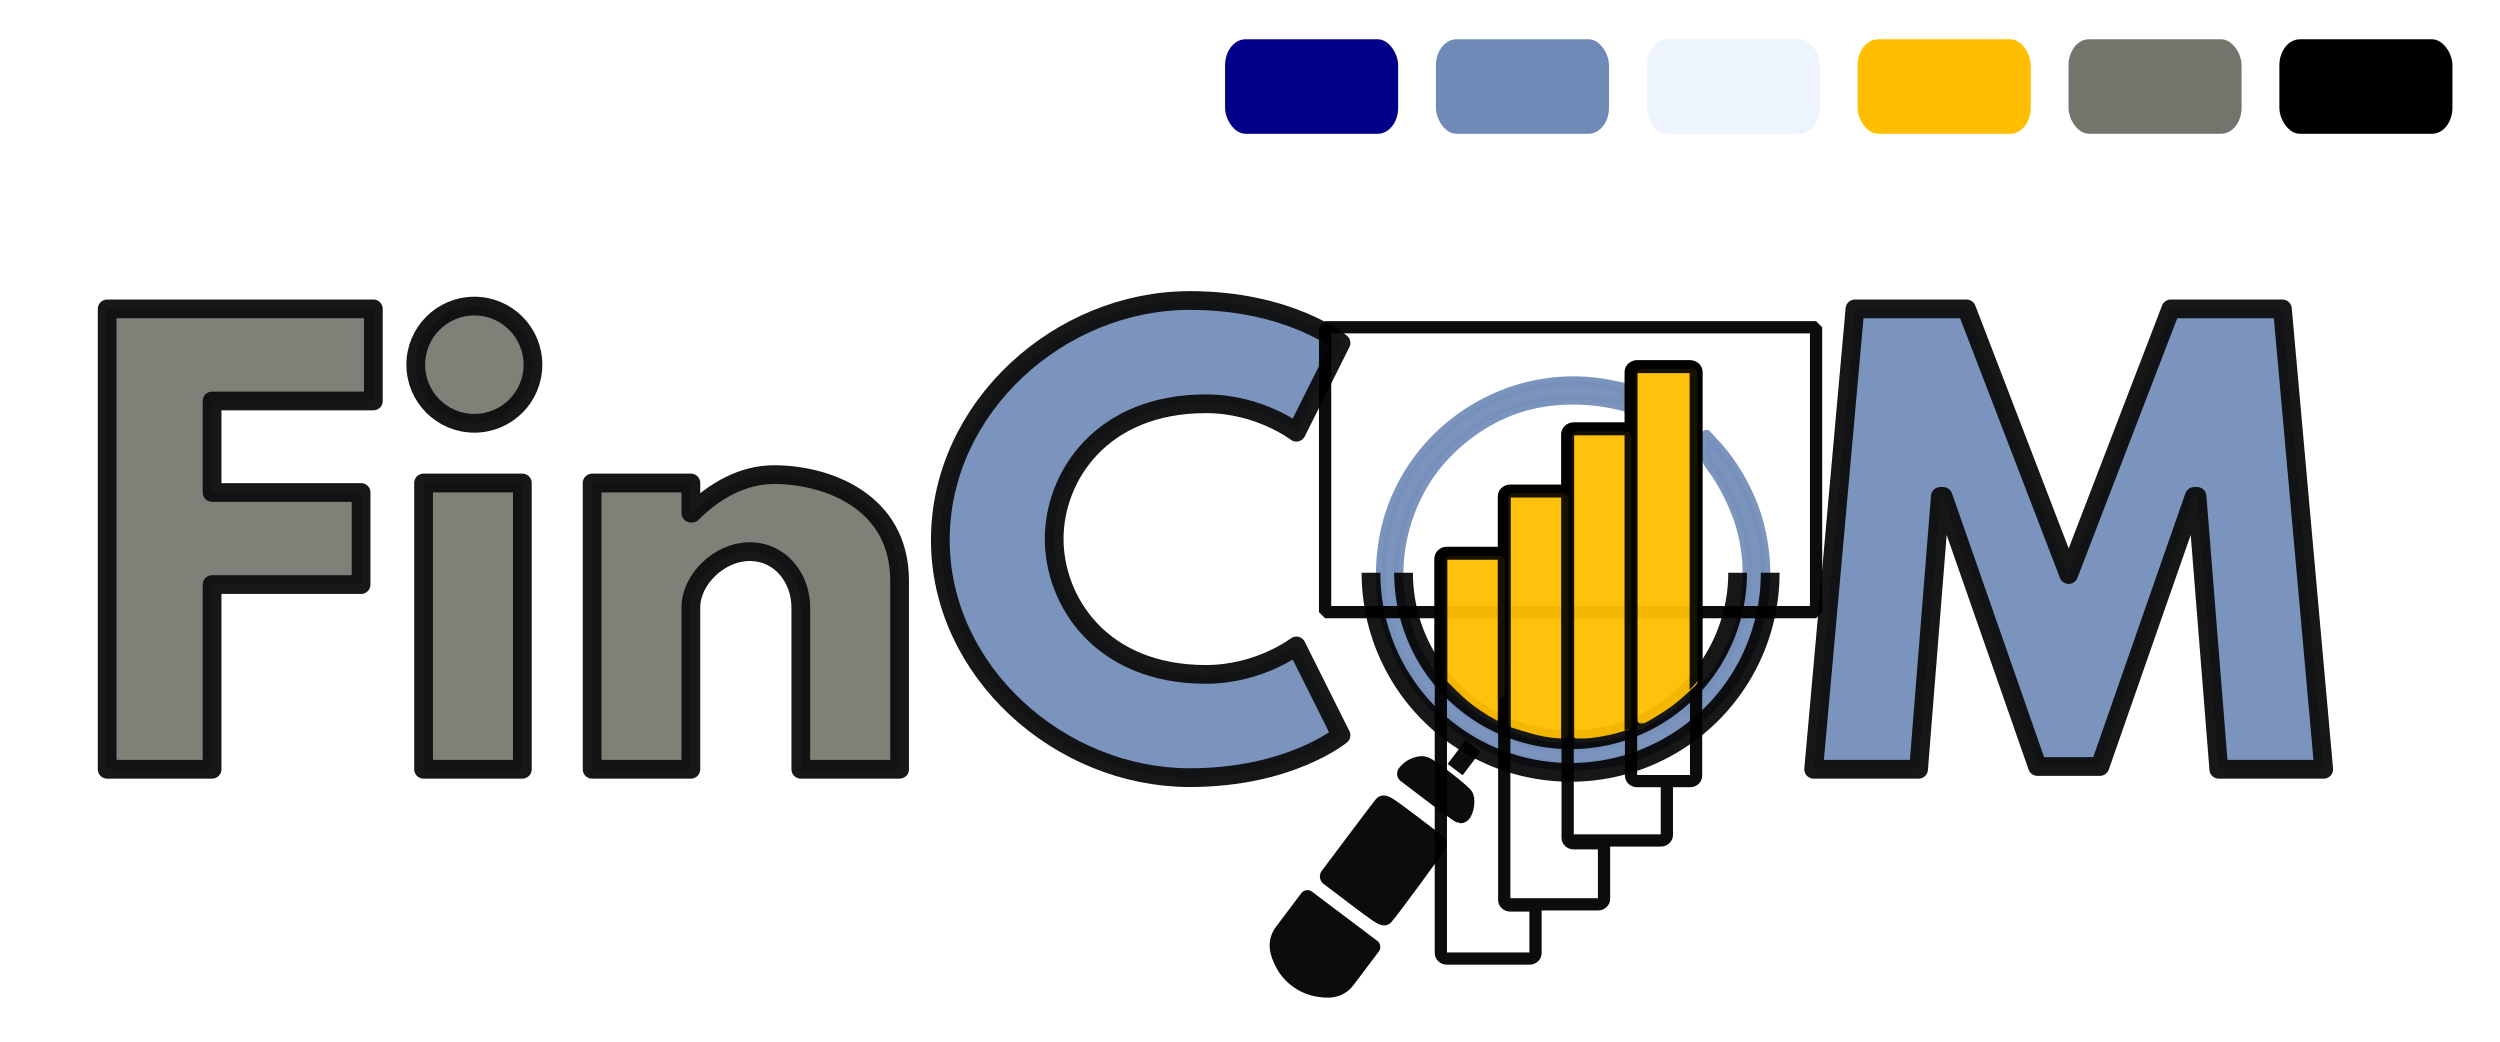<?xml version="1.0" encoding="UTF-8" standalone="no"?>
<!-- Created with Inkscape (http://www.inkscape.org/) -->

<svg
   width="1200"
   height="500"
   viewBox="0 0 317.5 132.292"
   version="1.1"
   id="svg5"
   inkscape:version="1.2.1 (9c6d41e410, 2022-07-14)"
   sodipodi:docname="fincom_logo_full.svg"
   xml:space="preserve"
   xmlns:inkscape="http://www.inkscape.org/namespaces/inkscape"
   xmlns:sodipodi="http://sodipodi.sourceforge.net/DTD/sodipodi-0.dtd"
   xmlns:xlink="http://www.w3.org/1999/xlink"
   xmlns="http://www.w3.org/2000/svg"
   xmlns:svg="http://www.w3.org/2000/svg"><sodipodi:namedview
     id="namedview7"
     pagecolor="#dddddd"
     bordercolor="#eeeeee"
     borderopacity="0"
     inkscape:showpageshadow="0"
     inkscape:pageopacity="0"
     inkscape:pagecheckerboard="true"
     inkscape:deskcolor="#505050"
     inkscape:document-units="px"
     showgrid="false"
     showborder="false"
     borderlayer="false"
     inkscape:zoom="1.829812"
     inkscape:cx="417.52923"
     inkscape:cy="370.80312"
     inkscape:window-width="3840"
     inkscape:window-height="2080"
     inkscape:window-x="2869"
     inkscape:window-y="-11"
     inkscape:window-maximized="1"
     inkscape:current-layer="layer2" /><defs
     id="defs2"><linearGradient
       id="linearGradient4683"
       x1="0"
       y1="0"
       x2="1"
       y2="0"
       gradientUnits="objectBoundingBox"
       spreadMethod="pad"><stop
         style="stop-color:#000000;stop-opacity:1;"
         offset="0"
         id="stop4681" /></linearGradient><linearGradient
       id="linearGradient4679"><stop
         style="stop-color:#edf4fe;stop-opacity:1;"
         offset="0"
         id="stop4677" /></linearGradient><linearGradient
       id="linearGradient4602"
       inkscape:swatch="solid"><stop
         style="stop-color:#000000;stop-opacity:1;"
         offset="0"
         id="stop4600" /></linearGradient><linearGradient
       id="linearGradient4185"><stop
         style="stop-color:#020088;stop-opacity:1;"
         offset="0"
         id="stop4183" /></linearGradient><linearGradient
       id="linearGradient2516"><stop
         style="stop-color:#000000;stop-opacity:1;"
         offset="0"
         id="stop2514" /></linearGradient><linearGradient
       id="linearGradient2510"><stop
         style="stop-color:#000000;stop-opacity:1;"
         offset="0"
         id="stop2508" /></linearGradient><linearGradient
       id="linearGradient2504"><stop
         style="stop-color:#000000;stop-opacity:1;"
         offset="0"
         id="stop2502" /></linearGradient><linearGradient
       id="linearGradient2496"><stop
         style="stop-color:#000000;stop-opacity:1;"
         offset="0"
         id="stop2494" /></linearGradient><linearGradient
       id="linearGradient12677"
       xlink:href="#linearGradient4679"><stop
         style="stop-color:#000000;stop-opacity:1;"
         offset="0"
         id="stop12675" /></linearGradient><linearGradient
       id="linearGradient12671"
       inkscape:swatch="solid"><stop
         style="stop-color:#73756c;stop-opacity:1;"
         offset="0"
         id="stop12669" /></linearGradient><linearGradient
       id="linearGradient12665"
       inkscape:swatch="solid"><stop
         style="stop-color:#ffbf00;stop-opacity:1;"
         offset="0"
         id="stop12663" /></linearGradient><linearGradient
       id="linearGradient12659"
       inkscape:swatch="solid"><stop
         style="stop-color:#edf4fe;stop-opacity:1;"
         offset="0"
         id="stop12657" /></linearGradient><linearGradient
       id="linearGradient12653"
       inkscape:swatch="solid"
       gradientTransform="matrix(0.163,0,0,0.163,1201.713,720.225)"><stop
         style="stop-color:#6f8ab7;stop-opacity:1;"
         offset="0"
         id="stop12651" /></linearGradient><linearGradient
       id="linearGradient12647"
       inkscape:swatch="solid"
       gradientTransform="matrix(0.369,0,0,0.369,-44.575,16.522)"><stop
         style="stop-color:#020088;stop-opacity:1;"
         offset="0"
         id="stop12645" /></linearGradient><rect
       x="166.554"
       y="261.231"
       width="936.723"
       height="363.637"
       id="rect36570" /><rect
       x="223.361"
       y="275.916"
       width="491.934"
       height="275.529"
       id="rect36514" /><inkscape:path-effect
       effect="powerclip"
       id="path-effect29042"
       is_visible="true"
       lpeversion="1"
       inverse="true"
       flatten="false"
       hide_clip="false"
       message="Use fill-rule evenodd on &lt;b&gt;fill and stroke&lt;/b&gt; dialog if no flatten result after convert clip to paths." /><inkscape:path-effect
       effect="powerclip"
       id="path-effect15913"
       is_visible="true"
       lpeversion="1"
       inverse="true"
       flatten="false"
       hide_clip="false"
       message="Use fill-rule evenodd on &lt;b&gt;fill and stroke&lt;/b&gt; dialog if no flatten result after convert clip to paths." /><inkscape:path-effect
       effect="powerclip"
       id="path-effect15902"
       is_visible="true"
       lpeversion="1"
       inverse="true"
       flatten="false"
       hide_clip="false"
       message="Use fill-rule evenodd on &lt;b&gt;fill and stroke&lt;/b&gt; dialog if no flatten result after convert clip to paths." /><inkscape:path-effect
       effect="powerclip"
       id="path-effect15894"
       is_visible="true"
       lpeversion="1"
       inverse="true"
       flatten="false"
       hide_clip="false"
       message="Use fill-rule evenodd on &lt;b&gt;fill and stroke&lt;/b&gt; dialog if no flatten result after convert clip to paths." /><inkscape:path-effect
       effect="powerclip"
       id="path-effect15883"
       is_visible="true"
       lpeversion="1"
       inverse="true"
       flatten="false"
       hide_clip="false"
       message="Use fill-rule evenodd on &lt;b&gt;fill and stroke&lt;/b&gt; dialog if no flatten result after convert clip to paths." /><inkscape:path-effect
       effect="powerclip"
       id="path-effect15875"
       is_visible="true"
       lpeversion="1"
       inverse="true"
       flatten="false"
       hide_clip="false"
       message="Use fill-rule evenodd on &lt;b&gt;fill and stroke&lt;/b&gt; dialog if no flatten result after convert clip to paths." /><linearGradient
       id="linearGradient11593"><stop
         style="stop-color:#000000;stop-opacity:1;"
         offset="0"
         id="stop11589" /><stop
         style="stop-color:#000000;stop-opacity:0;"
         offset="1"
         id="stop11591" /></linearGradient><clipPath
       clipPathUnits="userSpaceOnUse"
       id="clipPath15871"><path
         id="lpe_path-effect15875"
         style="opacity:1;fill:#000000;fill-opacity:0;stroke:#000000;stroke-width:1.587;stroke-linecap:round;stroke-linejoin:bevel;stroke-dasharray:none;stroke-dashoffset:0;stroke-opacity:1;paint-order:stroke markers fill"
         class="powerclip"
         d="m 183.86,91.451 h 22.811 v 59.003 h -22.811 z m 14.391,-3.672 c -0.28,0 -0.506,0.366 -0.506,0.822 v 43.162 c 0,0.455 0.226,0.822 0.506,0.822 h 6.198 c 0.28,0 0.506,-0.366 0.506,-0.822 V 88.601 c 0,-0.455 -0.226,-0.822 -0.506,-0.822 z" /></clipPath><clipPath
       clipPathUnits="userSpaceOnUse"
       id="clipath_lpe_path-effect15883"><rect
         style="display:none;opacity:1;fill:#000000;fill-opacity:0;stroke:#000000;stroke-width:1.587;stroke-linecap:round;stroke-linejoin:bevel;stroke-dasharray:none;stroke-dashoffset:0;stroke-opacity:1;paint-order:stroke markers fill"
         id="rect15885"
         width="7.21"
         height="44.805"
         x="197.745"
         y="87.779"
         ry="0.822"
         rx="0.506"
         d="m 198.251,87.779 h 6.198 c 0.28,0 0.506,0.366 0.506,0.822 v 43.162 c 0,0.455 -0.226,0.822 -0.506,0.822 h -6.198 c -0.28,0 -0.506,-0.366 -0.506,-0.822 V 88.601 c 0,-0.455 0.226,-0.822 0.506,-0.822 z" /><path
         id="lpe_path-effect15883"
         style="display:block;opacity:1;fill:#000000;fill-opacity:0;stroke:#000000;stroke-width:1.587;stroke-linecap:round;stroke-linejoin:bevel;stroke-dasharray:none;stroke-dashoffset:0;stroke-opacity:1;paint-order:stroke markers fill"
         class="powerclip"
         d="m 183.839,91.43 h 22.237 v 52.241 h -22.237 z m 14.412,-3.651 c -0.28,0 -0.506,0.366 -0.506,0.822 v 43.162 c 0,0.455 0.226,0.822 0.506,0.822 h 6.198 c 0.28,0 0.506,-0.366 0.506,-0.822 V 88.601 c 0,-0.455 -0.226,-0.822 -0.506,-0.822 z" /></clipPath><clipPath
       clipPathUnits="userSpaceOnUse"
       id="clipPath15890"><path
         style="display:block;fill:#000000;fill-opacity:0;stroke:#000000;stroke-width:1.587;stroke-linecap:round;stroke-linejoin:bevel;stroke-dasharray:none;stroke-dashoffset:0;stroke-opacity:1;paint-order:stroke markers fill"
         id="rect15892"
         width="10.65"
         height="40.653"
         x="189.633"
         y="97.224"
         ry="0.736"
         rx="0.512"
         clip-path="url(#clipath_lpe_path-effect15883)"
         sodipodi:type="rect"
         d="m 190.144,97.224 h 9.626 c 0.283,0 0.512,0.328 0.512,0.736 v 39.182 c 0,0.408 -0.228,0.736 -0.512,0.736 h -9.626 c -0.283,0 -0.512,-0.328 -0.512,-0.736 V 97.959 c 0,-0.408 0.228,-0.736 0.512,-0.736 z"
         inkscape:path-effect="#path-effect15883" /></clipPath><clipPath
       clipPathUnits="userSpaceOnUse"
       id="clipath_lpe_path-effect15902"><path
         style="display:none;fill:#000000;fill-opacity:0;stroke:#000000;stroke-width:1.587;stroke-linecap:round;stroke-linejoin:bevel;stroke-dasharray:none;stroke-dashoffset:0;stroke-opacity:1;paint-order:stroke markers fill"
         id="path15904"
         width="10.65"
         height="40.653"
         x="189.633"
         y="97.224"
         ry="0.736"
         rx="0.512"
         clip-path="url(#clipath_lpe_path-effect15883)"
         inkscape:path-effect="#path-effect15883"
         d="m 190.144,97.224 h 9.626 c 0.283,0 0.512,0.328 0.512,0.736 v 39.182 c 0,0.408 -0.228,0.736 -0.512,0.736 h -9.626 c -0.283,0 -0.512,-0.328 -0.512,-0.736 V 97.959 c 0,-0.408 0.228,-0.736 0.512,-0.736 z"
         sodipodi:type="rect" /><path
         id="lpe_path-effect15902"
         style="display:block;fill:#000000;fill-opacity:0;stroke:#000000;stroke-width:1.587;stroke-linecap:round;stroke-linejoin:bevel;stroke-dasharray:none;stroke-dashoffset:0;stroke-opacity:1;paint-order:stroke markers fill"
         class="powerclip"
         d="m 175.877,98.639 h 23.098 v 45.041 h -23.098 z m 14.267,-1.415 c -0.283,0 -0.512,0.328 -0.512,0.736 v 39.182 c 0,0.408 0.228,0.736 0.512,0.736 h 9.626 c 0.283,0 0.512,-0.328 0.512,-0.736 V 97.959 c 0,-0.408 -0.228,-0.736 -0.512,-0.736 z" /></clipPath><clipPath
       clipPathUnits="userSpaceOnUse"
       id="clipPath15909"><path
         style="display:block;fill:#000000;fill-opacity:0;stroke:#000000;stroke-width:1.587;stroke-linecap:round;stroke-linejoin:bevel;stroke-dasharray:none;stroke-dashoffset:0;stroke-opacity:1;paint-order:stroke markers fill"
         id="rect15911"
         width="11.511"
         height="33.453"
         x="181.671"
         y="104.433"
         ry="0.613"
         rx="0.808"
         clip-path="url(#clipath_lpe_path-effect15902)"
         sodipodi:type="rect"
         d="m 182.479,104.433 h 9.895 c 0.448,0 0.808,0.274 0.808,0.613 v 32.226 c 0,0.34 -0.36,0.613 -0.808,0.613 h -9.895 c -0.448,0 -0.808,-0.274 -0.808,-0.613 v -32.226 c 0,-0.34 0.36,-0.613 0.808,-0.613 z"
         inkscape:path-effect="#path-effect15902" /></clipPath><clipPath
       clipPathUnits="userSpaceOnUse"
       id="clipPath28934"><path
         id="path28936"
         style="display:inline;fill-opacity:0;stroke:#000000;stroke-width:1.587;stroke-linecap:round;stroke-linejoin:bevel;paint-order:stroke markers fill"
         inkscape:label="horizon lower"
         d="m 210.851,113.58 c 2e-4,11.716 -9.497,21.214 -21.213,21.214 -11.716,-8e-5 -21.213,-9.498 -21.213,-21.214 L 156.255,111.814 V 82.523 c 0,-0.539 0.243,-0.972 0.546,-0.972 h 65.675 c 0.302,0 0.546,0.434 0.546,0.972 V 111.814 Z"
         sodipodi:nodetypes="ccccsssscc" /></clipPath><clipPath
       clipPathUnits="userSpaceOnUse"
       id="clipPath29038"><path
         id="path29040"
         style="display:none;opacity:1;fill-opacity:0;stroke:#000000;stroke-width:1.557;stroke-linecap:round;stroke-linejoin:bevel;paint-order:stroke markers fill"
         d="m 198.089,87.404 h 6.718 c 0.427,0 0.771,0.307 0.771,0.688 v 51.259 c 0,0.381 -0.344,0.688 -0.771,0.688 h -6.718 c -0.427,0 -0.771,-0.307 -0.771,-0.688 V 88.092 c 0,-0.381 0.344,-0.688 0.771,-0.688 z m -8.052,7.899 c -0.427,0 -0.772,0.307 -0.772,0.688 v 50.897 c 0,0.381 0.344,0.688 0.772,0.688 h 11.056 c 0.427,0 0.771,-0.307 0.771,-0.688 v -6.849 h -3.775 c -0.427,0 -0.772,-0.307 -0.772,-0.688 V 95.303 Z m -8.052,7.898 c -0.427,0 -0.771,0.307 -0.771,0.688 v 51.114 c 0,0.381 0.344,0.688 0.771,0.688 h 11.129 c 0.427,0 0.772,-0.307 0.772,-0.688 v -7.066 h -3.848 c -0.427,0 -0.772,-0.307 -0.772,-0.688 v -44.048 z m -8.052,7.898 c -0.427,0 -0.771,0.307 -0.771,0.688 v 50.102 c 0,0.381 0.344,0.688 0.771,0.688 h 10.478 c 0.427,0 0.772,-0.307 0.772,-0.688 v -6.053 h -3.198 c -0.427,0 -0.771,-0.307 -0.771,-0.688 v -44.048 z"
         clip-path="url(#clipPath28934)"
         inkscape:label="bars" /><path
         id="lpe_path-effect29042"
         style="display:inline;opacity:1;fill-opacity:0;stroke:#000000;stroke-width:1.557;stroke-linecap:round;stroke-linejoin:bevel;paint-order:stroke markers fill"
         class="powerclip"
         d="m 158.461,82.404 h 62.352 v 36.176 h -62.352 z m 39.627,5 c -0.427,0 -0.771,0.307 -0.771,0.688 v 51.259 c 0,0.381 0.344,0.688 0.771,0.688 h 6.718 c 0.427,0 0.771,-0.307 0.771,-0.688 V 88.092 c 0,-0.381 -0.344,-0.688 -0.771,-0.688 z m -8.052,7.899 c -0.427,0 -0.772,0.307 -0.772,0.688 v 50.897 c 0,0.381 0.344,0.688 0.772,0.688 h 11.056 c 0.427,0 0.771,-0.307 0.771,-0.688 v -6.849 h -3.775 c -0.427,0 -0.772,-0.307 -0.772,-0.688 V 95.303 Z m -8.052,7.898 c -0.427,0 -0.771,0.307 -0.771,0.688 v 51.114 c 0,0.381 0.344,0.688 0.771,0.688 h 11.129 c 0.427,0 0.772,-0.307 0.772,-0.688 v -7.066 h -3.848 c -0.427,0 -0.772,-0.307 -0.772,-0.688 v -44.048 z m -8.052,7.898 c -0.427,0 -0.771,0.307 -0.771,0.688 v 50.102 c 0,0.381 0.344,0.688 0.771,0.688 h 10.478 c 0.427,0 0.772,-0.307 0.772,-0.688 v -6.053 h -3.198 c -0.427,0 -0.771,-0.307 -0.771,-0.688 v -44.048 z" /></clipPath><linearGradient
       inkscape:collect="always"
       xlink:href="#linearGradient12647"
       id="linearGradient12649"
       x1="167.984"
       y1="95.749"
       x2="189.962"
       y2="95.749"
       gradientUnits="userSpaceOnUse" /><linearGradient
       inkscape:collect="always"
       xlink:href="#linearGradient12653"
       id="linearGradient12655"
       x1="194.763"
       y1="95.749"
       x2="216.741"
       y2="95.749"
       gradientUnits="userSpaceOnUse" /><linearGradient
       inkscape:collect="always"
       xlink:href="#linearGradient12659"
       id="linearGradient12661"
       x1="221.542"
       y1="95.749"
       x2="243.52"
       y2="95.749"
       gradientUnits="userSpaceOnUse" /><linearGradient
       inkscape:collect="always"
       xlink:href="#linearGradient12665"
       id="linearGradient12667"
       x1="248.321"
       y1="95.749"
       x2="270.3"
       y2="95.749"
       gradientUnits="userSpaceOnUse" /><linearGradient
       inkscape:collect="always"
       xlink:href="#linearGradient12671"
       id="linearGradient12673"
       x1="275.1"
       y1="95.749"
       x2="297.079"
       y2="95.749"
       gradientUnits="userSpaceOnUse" /><linearGradient
       inkscape:collect="always"
       xlink:href="#linearGradient4683"
       id="linearGradient2498"
       x1="185.686"
       y1="170.589"
       x2="238.039"
       y2="170.589"
       gradientUnits="userSpaceOnUse" /><linearGradient
       inkscape:collect="always"
       xlink:href="#linearGradient12677"
       id="linearGradient4187"
       x1="163.461"
       y1="100.492"
       x2="215.814"
       y2="100.492"
       gradientUnits="userSpaceOnUse" /><linearGradient
       inkscape:collect="always"
       xlink:href="#linearGradient4602"
       id="linearGradient4606"
       gradientUnits="userSpaceOnUse" /><linearGradient
       inkscape:collect="always"
       xlink:href="#linearGradient4602"
       id="linearGradient4685"
       gradientUnits="userSpaceOnUse" /><filter
       inkscape:collect="always"
       style="color-interpolation-filters:sRGB"
       id="filter2542"
       x="-0.086"
       y="-0.034"
       width="1.172"
       height="1.068"><feGaussianBlur
         inkscape:collect="always"
         stdDeviation="0.037"
         id="feGaussianBlur2544" /></filter><filter
       inkscape:collect="always"
       style="color-interpolation-filters:sRGB"
       id="filter2546"
       x="-0.007"
       y="-0.002"
       width="1.014"
       height="1.005"><feGaussianBlur
         inkscape:collect="always"
         stdDeviation="0.037"
         id="feGaussianBlur2548" /></filter><filter
       inkscape:collect="always"
       style="color-interpolation-filters:sRGB"
       id="filter2550"
       x="-0.014"
       y="-0.014"
       width="1.029"
       height="1.029"><feGaussianBlur
         inkscape:collect="always"
         stdDeviation="0.14"
         id="feGaussianBlur2552" /></filter><filter
       inkscape:collect="always"
       style="color-interpolation-filters:sRGB"
       id="filter2554"
       x="-0.025"
       y="-0.004"
       width="1.05"
       height="1.054"><feGaussianBlur
         inkscape:collect="always"
         stdDeviation="0.037"
         id="feGaussianBlur2556" /></filter><filter
       inkscape:collect="always"
       style="color-interpolation-filters:sRGB"
       id="filter2558"
       x="-0.025"
       y="-0.05"
       width="1.05"
       height="1.054"><feGaussianBlur
         inkscape:collect="always"
         stdDeviation="0.037"
         id="feGaussianBlur2560" /></filter><filter
       inkscape:collect="always"
       style="color-interpolation-filters:sRGB"
       id="filter2562"
       x="-0.024"
       y="-0.016"
       width="1.049"
       height="1.033"><feGaussianBlur
         inkscape:collect="always"
         stdDeviation="0.037"
         id="feGaussianBlur2564" /></filter><filter
       inkscape:collect="always"
       style="color-interpolation-filters:sRGB"
       id="filter2566"
       x="-0.028"
       y="-0.012"
       width="1.056"
       height="1.024"><feGaussianBlur
         inkscape:collect="always"
         stdDeviation="0.037"
         id="feGaussianBlur2568" /></filter></defs><g
     inkscape:groupmode="layer"
     id="layer7"
     inkscape:label="text"
     transform="translate(-12.398,-84.76)"
     style="display:inline;stroke-width:2.381;stroke-dasharray:none;paint-order:markers fill stroke"><path
       d="M 59.813,123.989 H 26.007 v 58.469 H 39.331 V 158.999 H 58.254 V 147.306 H 39.331 V 135.683 H 59.813 Z"
       style="font-size:192px;line-height:125%;font-family:'League Spartan';-inkscape-font-specification:'League Spartan';letter-spacing:0px;word-spacing:0px;white-space:pre;shape-padding:13.139;opacity:0.95;fill:#73756c;fill-opacity:1;stroke:#000000;stroke-width:2.381;stroke-linejoin:round;stroke-dasharray:none;stroke-opacity:1;paint-order:markers fill stroke;filter:url(#filter2542)"
       id="path935"
       inkscape:label="F" /><path
       d="m 72.641,123.634 c -4.111,0 -7.442,3.331 -7.442,7.442 0,4.111 3.331,7.442 7.442,7.442 4.111,0 7.442,-3.331 7.442,-7.442 0,-4.111 -3.331,-7.442 -7.442,-7.442 z m -6.449,22.466 h 12.544 v 36.357 h -12.544 z"
       style="font-size:192px;line-height:125%;font-family:'League Spartan';-inkscape-font-specification:'League Spartan';letter-spacing:0px;word-spacing:0px;white-space:pre;shape-padding:13.139;opacity:0.95;fill:#73756c;fill-opacity:1;stroke:#000000;stroke-width:2.381;stroke-linejoin:round;stroke-dasharray:none;stroke-opacity:1;paint-order:markers fill stroke;filter:url(#filter2542)"
       id="path937"
       inkscape:label="i" /><path
       d="m 87.595,182.458 h 12.544 v -20.553 c 0,-3.614 3.685,-7.087 7.442,-7.087 4.04,0 6.52,3.473 6.52,7.087 v 20.553 h 12.544 v -23.955 c 0,-10.135 -9.284,-13.466 -15.946,-13.466 -3.969,0 -7.583,2.055 -10.418,4.89 h -0.142 v -3.827 H 87.595 Z"
       style="font-size:192px;line-height:125%;font-family:'League Spartan';-inkscape-font-specification:'League Spartan';letter-spacing:0px;word-spacing:0px;white-space:pre;shape-padding:13.139;opacity:0.95;fill:#73756c;fill-opacity:1;stroke:#000000;stroke-width:2.381;stroke-linejoin:round;stroke-dasharray:none;stroke-opacity:1;paint-order:markers fill stroke;filter:url(#filter2542)"
       id="path939"
       inkscape:label="n" /><path
       d="m 165.554,170.41 c -13.395,0 -19.277,-9.355 -19.277,-17.222 0,-7.796 5.882,-17.151 19.277,-17.151 6.804,0 11.481,3.614 11.481,3.614 l 5.67,-11.34 c 0,0 -6.52,-5.386 -19.206,-5.386 -16.584,0 -31.68,13.607 -31.68,30.404 0,16.726 15.167,30.191 31.68,30.191 12.686,0 19.206,-5.386 19.206,-5.386 l -5.67,-11.34 c 0,0 -4.678,3.614 -11.481,3.614 z"
       style="font-size:192px;line-height:125%;font-family:'League Spartan';-inkscape-font-specification:'League Spartan';letter-spacing:0px;word-spacing:0px;white-space:pre;shape-padding:13.139;opacity:0.95;fill:#6f8ab7;fill-opacity:1;stroke:#000000;stroke-width:2.381;stroke-linejoin:round;stroke-dasharray:none;stroke-opacity:1;paint-order:markers fill stroke;filter:url(#filter2542)"
       id="path941"
       inkscape:label="C" /><path
       d="m 294.186,182.458 h 13.324 l -5.245,-58.469 h -14.174 l -12.97,33.735 -12.97,-33.735 h -14.174 l -5.245,58.469 h 13.324 l 2.764,-34.656 h 0.354 l 11.977,34.302 h 7.938 l 11.977,-34.302 h 0.354 z"
       style="font-size:192px;line-height:125%;font-family:'League Spartan';-inkscape-font-specification:'League Spartan';letter-spacing:0px;word-spacing:0px;white-space:pre;shape-padding:13.139;opacity:0.95;fill:#6f8ab7;fill-opacity:1;stroke:#000000;stroke-width:2.381;stroke-linejoin:round;stroke-dasharray:none;stroke-opacity:1;paint-order:markers fill stroke;filter:url(#filter2542)"
       id="path943"
       inkscape:label="M" /></g><g
     inkscape:groupmode="layer"
     id="layer2"
     inkscape:label="spyglass"
     style="display:inline"
     transform="translate(-12.398,-84.76)"><g
       id="g34190"
       inkscape:label="handle"
       style="display:inline;fill:url(#linearGradient4685);fill-opacity:1;stroke:none;stroke-opacity:1;stroke-width:2.381;stroke-dasharray:none;filter:url(#filter2546);opacity:0.95;stroke-linejoin:round;paint-order:stroke fill markers"
       transform="rotate(37,84.9,233.142)"><path
         style="display:inline;fill:url(#linearGradient4685);fill-opacity:1;stroke:none;stroke-opacity:1;color:#000000;stroke-linecap:round;stroke-linejoin:round;paint-order:stroke fill markers;stroke-width:2.381;stroke-dasharray:none"
         d="m 138.838,157.363 c -0.418,0 -0.887,0.47 -0.887,0.889 v 5.422 c 0,1.131 0.452,2.063 1.068,2.715 0.616,0.651 1.362,1.06 2.027,1.383 1.884,0.915 4.243,0.915 6.127,0 0.666,-0.323 1.413,-0.731 2.029,-1.383 0.616,-0.651 1.068,-1.584 1.068,-2.715 v -5.422 c 0,-0.418 -0.468,-0.889 -0.887,-0.889 z m 0.887,1.775 h 8.771 v 4.535 c 0,0.698 -0.216,1.107 -0.584,1.496 -0.368,0.389 -0.92,0.716 -1.514,1.004 -1.326,0.644 -3.251,0.644 -4.576,0 -0.594,-0.288 -1.146,-0.615 -1.514,-1.004 -0.368,-0.389 -0.584,-0.799 -0.584,-1.496 z"
         id="path34158"
         sodipodi:nodetypes="sssssssssssccssssssc"
         transform="translate(1.5342061e-6,-8.929)"
         inkscape:label="lower" /><path
         style="display:inline;fill:none;fill-opacity:1;stroke:none;stroke-opacity:1;color:#000000;stroke-width:2.381;stroke-linecap:round;stroke-linejoin:round;stroke-dasharray:none;paint-order:stroke fill markers"
         d="m 138.838,136.766 c -0.418,0 -0.887,0.469 -0.887,0.887 v 13.553 c 0,0.418 0.469,0.887 0.887,0.887 h 10.547 c 0.418,0 0.887,-0.469 0.887,-0.887 V 137.653 c 0,-0.418 -0.469,-0.887 -0.887,-0.887 z m 0.889,1.775 h 8.77 v 11.777 h -8.77 z"
         id="path34164"
         sodipodi:nodetypes="sssssssssccccc"
         transform="translate(3.1001656e-7,-4.685)"
         inkscape:label="middle" /><path
         style="display:inline;fill:url(#linearGradient4685);fill-opacity:1;stroke:none;stroke-opacity:1;color:#000000;stroke-width:2.381;stroke-linecap:round;stroke-linejoin:round;stroke-dasharray:none;paint-order:stroke fill markers"
         d="m 141.435,125.076 c -1.022,0 -1.929,0.535 -2.535,1.305 -0.606,0.77 -0.949,1.781 -0.949,2.883 v 0.904 c 0,0.418 0.47,0.887 0.889,0.887 h 10.545 c 0.418,0 0.889,-0.468 0.889,-0.887 v -0.904 c 0,-1.101 -0.344,-2.113 -0.949,-2.883 -0.606,-0.77 -1.515,-1.305 -2.537,-1.305 z m 0,1.775 h 5.352 c 0.417,0 0.807,0.204 1.141,0.627 0.333,0.423 0.57,1.059 0.57,1.785 v 0.018 h -8.771 v -0.018 c 0,-0.727 0.235,-1.362 0.568,-1.785 0.333,-0.423 0.724,-0.627 1.141,-0.627 z"
         id="path34170"
         sodipodi:nodetypes="sssssssssssssssccsss"
         inkscape:label="upper" /><path
         style="display:inline;fill:url(#linearGradient4685);fill-rule:evenodd;stroke:#000000;stroke-width:2.381;stroke-linecap:butt;stroke-linejoin:round;stroke-dasharray:none;stroke-opacity:1;fill-opacity:1;paint-order:stroke fill markers"
         d="M 144.111,125.112 V 121.353"
         id="path34174"
         inkscape:label="stock" /><path
         style="display:inline;fill:#000000;fill-opacity:1;stroke:#000000;stroke-width:9;stroke-linecap:round;stroke-linejoin:round;stroke-dasharray:none;stroke-opacity:1;paint-order:stroke fill markers"
         d="m 630.581,470.872 c -1.099,-0.393 -3.087,-1.352 -4.418,-2.132 -6.608,-3.872 -11.532,-13.828 -9.004,-18.202 2.14,-3.702 11.058,-14.876 11.562,-14.487 0.318,0.245 6.112,4.577 12.875,9.627 6.763,5.049 12.379,9.247 12.48,9.327 0.5,0.398 -11.419,15.375 -12.701,15.959 -1.915,0.872 -8.246,0.819 -10.795,-0.092 z"
         id="path4689"
         inkscape:label="handle lower inner"
         transform="matrix(0.211,-0.159,0.159,0.211,-62.301,158.271)" /><path
         style="display:inline;fill:#000000;fill-opacity:1;stroke:#000000;stroke-opacity:1;stroke-width:9;stroke-linecap:round;stroke-linejoin:round;stroke-dasharray:none;paint-order:stroke fill markers"
         d="m 651.894,431.118 -12.929,-9.808 12.596,-16.783 c 6.928,-9.23 12.908,-17.121 13.29,-17.534 0.578,-0.626 2.773,0.82 13.176,8.682 6.865,5.188 12.678,9.609 12.919,9.824 0.345,0.308 -23.089,32.263 -25.517,34.796 -0.453,0.472 -3.876,-1.849 -13.535,-9.176 z"
         id="path4687"
         inkscape:label="handle middle inner"
         transform="matrix(0.211,-0.159,0.159,0.211,-62.301,158.271)" /><path
         style="display:inline;fill:#000000;fill-opacity:1;stroke:#000000;stroke-width:9;stroke-linecap:round;stroke-linejoin:round;stroke-dasharray:none;stroke-opacity:1;paint-order:stroke fill markers"
         d="m 688.757,381.552 -12.681,-9.639 1.15,-1.224 c 1.765,-1.879 5.7,-3.208 7.493,-2.531 2.837,1.071 18.487,13.273 19.185,14.958 0.977,2.358 -0.381,8.261 -1.871,8.129 -0.327,-0.029 -6.302,-4.39 -13.276,-9.692 z"
         id="path4691"
         inkscape:label="handle upper inner"
         transform="matrix(0.211,-0.159,0.159,0.211,-62.301,158.271)" /></g><path
       style="display:inline;fill:#6f8ab7;stroke:#6f8ab7;stroke-width:4.637;stroke-linecap:round;stroke-linejoin:round;paint-order:stroke fill markers;fill-opacity:1;stroke-opacity:1;filter:url(#filter2550);opacity:0.95"
       d="m 738.199,365.874 c -36.787,-6.167 -66.696,-35.127 -74.766,-72.394 -3.003,-13.868 -2.039,-31.926 2.471,-46.281 14.086,-44.829 60.81,-72.264 106.636,-62.614 l 6.13,1.291 0.235,4.538 0.235,4.538 -2.167,-0.549 c -16.631,-4.217 -35.152,-3.693 -50.17,1.419 -14.99,5.103 -29.4,15.492 -39.375,28.39 -12.919,16.705 -19.244,39.67 -16.58,60.205 4.826,37.207 30.442,64.77 67.634,72.777 6.591,1.419 25.654,1.212 32.533,-0.353 47.898,-10.898 76.446,-58.164 63.258,-104.733 -2.33,-8.229 -8.357,-20.59 -13.066,-26.801 -3.494,-4.608 -3.505,-4.641 -3.47,-10.82 l 0.035,-6.198 4.303,4.637 c 9.282,10.004 17.164,24.274 20.719,37.511 11.506,42.848 -7.696,86.043 -47.562,106.992 -15.762,8.282 -38.187,11.603 -57.031,8.443 z"
       id="path2559"
       inkscape:label="circle fill"
       transform="matrix(0.265,0,0,0.265,12.398,84.76)" /><path
       id="path29015"
       style="display:inline;fill:none;fill-opacity:0;stroke:url(#linearGradient2498);stroke-width:2.381;stroke-linejoin:round;stroke-dasharray:none;filter:url(#filter2554);opacity:0.95;paint-order:stroke fill markers"
       inkscape:label="circle lower"
       d="m 233.076,157.501 a 21.213,21.213 0 0 1 -21.213,21.213 21.213,21.213 0 0 1 -21.213,-21.213 m 46.563,0 v 0 a 25.349,25.349 0 0 1 -25.349,25.349 25.349,25.349 0 0 1 -25.349,-25.349" /><path
       id="path29013"
       style="display:inline;fill:none;fill-opacity:1;stroke:url(#linearGradient4187);stroke-width:2.381;stroke-linejoin:round;stroke-dasharray:none;stroke-opacity:1;filter:url(#filter2558);opacity:0.95;paint-order:stroke fill markers"
       inkscape:label="circle upper"
       d="m 168.424,113.58 a 21.213,21.213 0 0 1 21.213,-21.213 21.213,21.213 0 0 1 21.213,21.213 m -46.563,0 a 25.349,25.349 0 0 1 25.349,-25.349 25.349,25.349 0 0 1 25.349,25.349"
       clip-path="url(#clipPath29038)"
       transform="translate(22.225,43.921)"
       inkscape:original-d="m 168.42422,113.58009 a 21.21332,21.21332 0 0 1 21.21332,-21.213316 21.21332,21.21332 0 0 1 21.21332,21.213316 m -46.56271,0 a 25.34939,25.34939 0 0 1 25.34939,-25.349387 25.34939,25.34939 0 0 1 25.34939,25.349387"
       inkscape:path-effect="#path-effect29042" /></g><g
     inkscape:groupmode="layer"
     id="layer6"
     inkscape:label="bars"
     style="display:inline"
     transform="translate(-12.398,-84.76)"><g
       id="g4339"
       inkscape:label="bars color"
       style="display:inline;fill:#ffbf00;stroke:#ffbf00;fill-opacity:1;stroke-width:1.323;stroke-dasharray:none;stroke-opacity:1;filter:url(#filter2562);opacity:0.95;stroke-linejoin:round;paint-order:stroke fill markers"><path
         style="fill:#ffbf00;fill-opacity:1;stroke:#ffbf00;stroke-width:5;stroke-linecap:round;stroke-linejoin:round;stroke-dasharray:none;stroke-opacity:1;paint-order:stroke fill markers"
         d="m 714.281,340.656 c -5.788,-3.557 -10.003,-6.882 -14.892,-11.75 l -4.235,-4.217 v -27.905 -27.905 h 11.75 11.75 v 37.162 c 0,20.439 -0.061,37.156 -0.137,37.148 -0.075,-0.008 -1.981,-1.148 -4.235,-2.533 z"
         id="path4258"
         transform="matrix(0.265,0,0,0.265,12.398,84.76)"
         inkscape:label="bar1" /><path
         style="fill:#ffbf00;fill-opacity:1;stroke:#ffbf00;stroke-width:5;stroke-linecap:round;stroke-linejoin:round;stroke-dasharray:none;stroke-opacity:1;paint-order:stroke fill markers"
         d="m 740.513,350.542 c -2.254,-0.408 -6.62,-1.53 -9.7,-2.492 l -5.602,-1.749 v -53.739 -53.739 h 12.023 12.023 v 56.29 56.29 l -2.323,-0.059 c -1.277,-0.033 -4.167,-0.393 -6.421,-0.802 z"
         id="path4260"
         transform="matrix(0.265,0,0,0.265,12.398,84.76)"
         inkscape:label="bar2" /><path
         style="fill:#ffbf00;fill-opacity:1;stroke:#ffbf00;stroke-width:5;stroke-linecap:round;stroke-linejoin:round;stroke-dasharray:none;stroke-opacity:1;paint-order:stroke fill markers"
         d="m 755.815,280.357 v -71.046 h 11.75 11.75 v 69.053 69.053 l -3.962,1.175 c -5.281,1.566 -12.528,2.808 -16.395,2.809 l -3.142,7.5e-4 z"
         id="path4262"
         transform="matrix(0.265,0,0,0.265,12.398,84.76)"
         inkscape:label="bar3" /><path
         style="fill:#ffbf00;fill-opacity:1;stroke:#ffbf00;stroke-width:5;stroke-linecap:round;stroke-linejoin:round;stroke-dasharray:none;stroke-opacity:1;paint-order:stroke fill markers"
         d="m 786.42,261.776 v -82.522 h 12.296 12.296 v 73.636 73.636 l -3.689,3.5 c -2.029,1.925 -5.41,4.778 -7.514,6.34 -3.792,2.815 -12.158,7.932 -12.968,7.932 -0.232,0 -0.421,-37.135 -0.421,-82.522 z"
         id="path4264"
         transform="matrix(0.265,0,0,0.265,12.398,84.76)"
         inkscape:label="bar4" /></g><path
       id="rect25835"
       style="display:inline;opacity:0.95;fill-opacity:0;stroke:#000000;stroke-width:1.654;stroke-linecap:round;stroke-linejoin:round;stroke-dasharray:none;paint-order:stroke fill markers;stroke-opacity:1;filter:url(#filter2566)"
       d="m 198.089,87.404 h 6.718 c 0.427,0 0.771,0.307 0.771,0.688 v 51.259 c 0,0.381 -0.344,0.688 -0.771,0.688 h -6.718 c -0.427,0 -0.771,-0.307 -0.771,-0.688 V 88.092 c 0,-0.381 0.344,-0.688 0.771,-0.688 z m -8.052,7.899 c -0.427,0 -0.772,0.307 -0.772,0.688 v 50.897 c 0,0.381 0.344,0.688 0.772,0.688 h 11.056 c 0.427,0 0.771,-0.307 0.771,-0.688 v -6.849 h -3.775 c -0.427,0 -0.772,-0.307 -0.772,-0.688 V 95.303 Z m -8.052,7.898 c -0.427,0 -0.771,0.307 -0.771,0.688 v 51.114 c 0,0.381 0.344,0.688 0.771,0.688 h 11.129 c 0.427,0 0.772,-0.307 0.772,-0.688 v -7.066 h -3.848 c -0.427,0 -0.772,-0.307 -0.772,-0.688 v -44.048 z m -8.052,7.898 c -0.427,0 -0.771,0.307 -0.771,0.688 v 50.102 c 0,0.381 0.344,0.688 0.771,0.688 h 10.478 c 0.427,0 0.772,-0.307 0.772,-0.688 v -6.053 h -3.198 c -0.427,0 -0.771,-0.307 -0.771,-0.688 v -44.048 z"
       clip-path="url(#clipPath28934)"
       inkscape:label="bars"
       transform="translate(22.225,43.921)" /></g><g
     inkscape:groupmode="layer"
     id="layer1"
     inkscape:label="palette"><rect
       style="display:inline;fill:url(#linearGradient4606);stroke:none;stroke-width:1.587;stroke-linecap:round;stroke-linejoin:bevel;paint-order:stroke markers fill;fill-opacity:1"
       id="rect8880-2"
       width="21.979"
       height="12.001"
       x="301.879"
       y="89.748"
       rx="2.597"
       ry="3.3"
       transform="translate(-12.398,-84.76)"
       inkscape:label="color6" /><rect
       style="display:inline;fill:url(#linearGradient12673);fill-opacity:1;stroke:none;stroke-width:1.587;stroke-linecap:round;stroke-linejoin:bevel;paint-order:stroke markers fill"
       id="rect8880-5"
       width="21.979"
       height="12.001"
       x="275.1"
       y="89.748"
       rx="2.597"
       ry="3.3"
       transform="translate(-12.398,-84.76)"
       inkscape:label="coor5" /><rect
       style="display:inline;fill:url(#linearGradient12667);fill-opacity:1;stroke:none;stroke-width:1.587;stroke-linecap:round;stroke-linejoin:bevel;paint-order:stroke markers fill"
       id="rect8880-12"
       width="21.979"
       height="12.001"
       x="248.321"
       y="89.748"
       rx="2.597"
       ry="3.3"
       transform="translate(-12.398,-84.76)"
       inkscape:label="color4" /><rect
       style="display:inline;fill:url(#linearGradient12661);fill-opacity:1;stroke:none;stroke-width:1.587;stroke-linecap:round;stroke-linejoin:bevel;paint-order:stroke markers fill"
       id="rect8880-7"
       width="21.979"
       height="12.001"
       x="221.542"
       y="89.748"
       rx="2.597"
       ry="3.3"
       transform="translate(-12.398,-84.76)"
       inkscape:label="color3" /><rect
       style="display:inline;fill:url(#linearGradient12655);fill-opacity:1;stroke:none;stroke-width:1.587;stroke-linecap:round;stroke-linejoin:bevel;paint-order:stroke markers fill"
       id="rect8880-1"
       width="21.979"
       height="12.001"
       x="194.763"
       y="89.748"
       rx="2.597"
       ry="3.3"
       transform="translate(-12.398,-84.76)"
       inkscape:label="color2" /><rect
       style="display:inline;fill:url(#linearGradient12649);fill-opacity:1.0;stroke:none;stroke-width:1.587;stroke-linecap:round;stroke-linejoin:bevel;paint-order:stroke markers fill"
       id="rect8880"
       width="21.979"
       height="12.001"
       x="167.984"
       y="89.748"
       rx="2.597"
       ry="3.3"
       transform="translate(-12.398,-84.76)"
       inkscape:label="color1" /></g><g
     inkscape:groupmode="layer"
     id="layer4"
     inkscape:label="masks"
     style="display:none"
     transform="translate(-12.398,-84.76)"><path
       id="rect23465"
       style="display:inline;opacity:1;fill-opacity:0;stroke:#000000;stroke-width:1.587;stroke-linecap:round;stroke-linejoin:bevel;paint-order:stroke markers fill"
       inkscape:label="horizon upper"
       d="m 179.025,158.295 h 65.675 c 0.302,0 0.546,0.434 0.546,0.972 v 29.291 c 0,0.539 -0.243,0.972 -0.546,0.972 h -65.675 c -0.302,0 -0.546,-0.434 -0.546,-0.972 v -29.291 c 0,-0.539 0.243,-0.972 0.546,-0.972 z m 54.051,-0.794 c -8e-5,-11.716 -9.498,-21.213 -21.213,-21.213 -11.716,8e-5 -21.213,9.497 -21.213,21.213" /><path
       id="rect23465-8"
       style="display:inline;fill-opacity:0;stroke:#000000;stroke-width:1.587;stroke-linecap:round;stroke-linejoin:bevel;paint-order:stroke markers fill"
       inkscape:label="horizon lower"
       d="m 233.076,157.501 c 2e-4,11.716 -9.497,21.214 -21.213,21.214 -11.716,-8e-5 -21.213,-9.498 -21.213,-21.214 l -12.17,-1.766 v -29.291 c 0,-0.539 0.243,-0.972 0.546,-0.972 h 65.675 c 0.302,0 0.546,0.434 0.546,0.972 v 29.291 z"
       sodipodi:nodetypes="ccccsssscc" /></g></svg>
